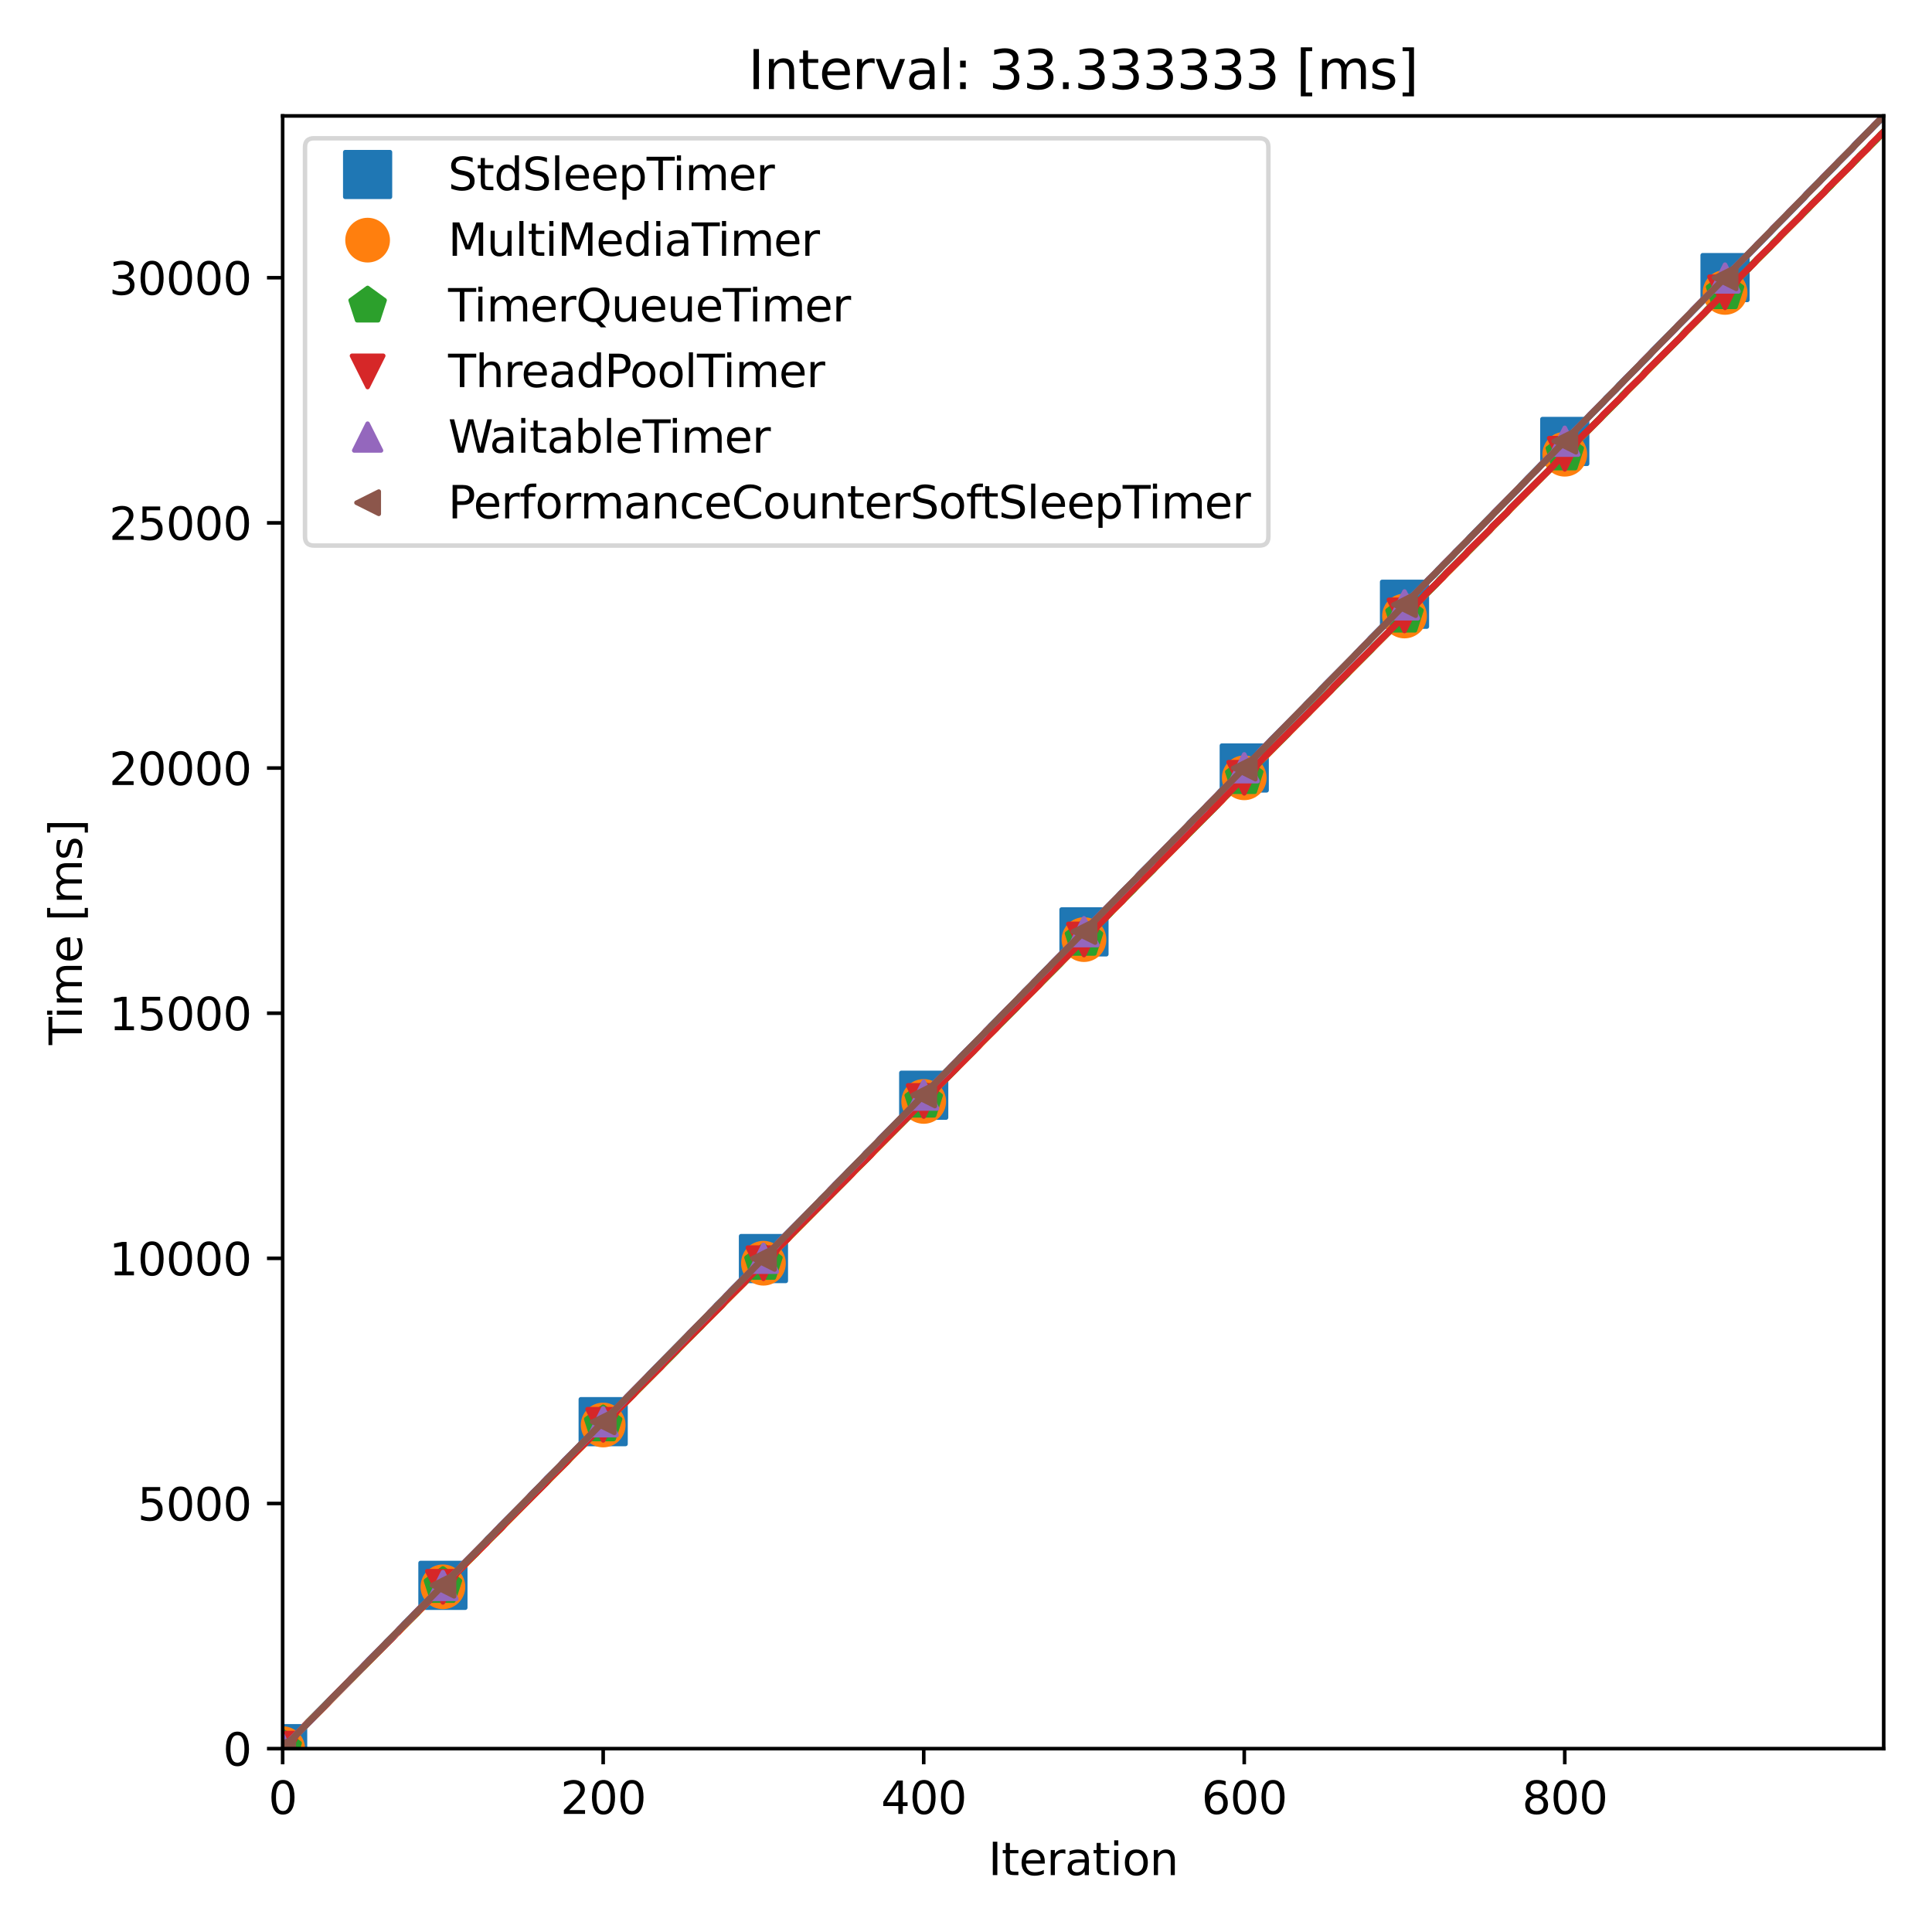 <?xml version="1.0" encoding="utf-8" standalone="no"?>
<!DOCTYPE svg PUBLIC "-//W3C//DTD SVG 1.1//EN"
  "http://www.w3.org/Graphics/SVG/1.1/DTD/svg11.dtd">
<svg xmlns:xlink="http://www.w3.org/1999/xlink" width="432pt" height="432pt" viewBox="0 0 432 432" xmlns="http://www.w3.org/2000/svg" version="1.1">
 <defs>
  <style type="text/css">*{stroke-linejoin: round; stroke-linecap: butt}</style>
 </defs>
 <g id="figure_1">
  <g id="patch_1">
   <path d="M 0 432 
L 432 432 
L 432 0 
L 0 0 
z
" style="fill: #ffffff"/>
  </g>
  <g id="axes_1">
   <g id="patch_2">
    <path d="M 63.2 391 
L 421.2 391 
L 421.2 25.92 
L 63.2 25.92 
z
" style="fill: #ffffff"/>
   </g>
   <g id="matplotlib.axis_1">
    <g id="xtick_1">
     <g id="line2d_1">
      <defs>
       <path id="m6094c350a9" d="M 0 0 
L 0 3.5 
" style="stroke: #000000; stroke-width: 0.8"/>
      </defs>
      <g>
       <use xlink:href="#m6094c350a9" x="63.2" y="391" style="stroke: #000000; stroke-width: 0.8"/>
      </g>
     </g>
     <g id="text_1">
      <!-- 0 -->
      <g transform="translate(60.019 405.598)scale(0.1 -0.1)">
       <defs>
        <path id="DejaVuSans-30" d="M 2034 4250 
Q 1547 4250 1301 3770 
Q 1056 3291 1056 2328 
Q 1056 1369 1301 889 
Q 1547 409 2034 409 
Q 2525 409 2770 889 
Q 3016 1369 3016 2328 
Q 3016 3291 2770 3770 
Q 2525 4250 2034 4250 
z
M 2034 4750 
Q 2819 4750 3233 4129 
Q 3647 3509 3647 2328 
Q 3647 1150 3233 529 
Q 2819 -91 2034 -91 
Q 1250 -91 836 529 
Q 422 1150 422 2328 
Q 422 3509 836 4129 
Q 1250 4750 2034 4750 
z
" transform="scale(0.016)"/>
       </defs>
       <use xlink:href="#DejaVuSans-30"/>
      </g>
     </g>
    </g>
    <g id="xtick_2">
     <g id="line2d_2">
      <g>
       <use xlink:href="#m6094c350a9" x="134.872" y="391" style="stroke: #000000; stroke-width: 0.8"/>
      </g>
     </g>
     <g id="text_2">
      <!-- 200 -->
      <g transform="translate(125.328 405.598)scale(0.1 -0.1)">
       <defs>
        <path id="DejaVuSans-32" d="M 1228 531 
L 3431 531 
L 3431 0 
L 469 0 
L 469 531 
Q 828 903 1448 1529 
Q 2069 2156 2228 2338 
Q 2531 2678 2651 2914 
Q 2772 3150 2772 3378 
Q 2772 3750 2511 3984 
Q 2250 4219 1831 4219 
Q 1534 4219 1204 4116 
Q 875 4013 500 3803 
L 500 4441 
Q 881 4594 1212 4672 
Q 1544 4750 1819 4750 
Q 2544 4750 2975 4387 
Q 3406 4025 3406 3419 
Q 3406 3131 3298 2873 
Q 3191 2616 2906 2266 
Q 2828 2175 2409 1742 
Q 1991 1309 1228 531 
z
" transform="scale(0.016)"/>
       </defs>
       <use xlink:href="#DejaVuSans-32"/>
       <use xlink:href="#DejaVuSans-30" x="63.623"/>
       <use xlink:href="#DejaVuSans-30" x="127.246"/>
      </g>
     </g>
    </g>
    <g id="xtick_3">
     <g id="line2d_3">
      <g>
       <use xlink:href="#m6094c350a9" x="206.543" y="391" style="stroke: #000000; stroke-width: 0.8"/>
      </g>
     </g>
     <g id="text_3">
      <!-- 400 -->
      <g transform="translate(197 405.598)scale(0.1 -0.1)">
       <defs>
        <path id="DejaVuSans-34" d="M 2419 4116 
L 825 1625 
L 2419 1625 
L 2419 4116 
z
M 2253 4666 
L 3047 4666 
L 3047 1625 
L 3713 1625 
L 3713 1100 
L 3047 1100 
L 3047 0 
L 2419 0 
L 2419 1100 
L 313 1100 
L 313 1709 
L 2253 4666 
z
" transform="scale(0.016)"/>
       </defs>
       <use xlink:href="#DejaVuSans-34"/>
       <use xlink:href="#DejaVuSans-30" x="63.623"/>
       <use xlink:href="#DejaVuSans-30" x="127.246"/>
      </g>
     </g>
    </g>
    <g id="xtick_4">
     <g id="line2d_4">
      <g>
       <use xlink:href="#m6094c350a9" x="278.215" y="391" style="stroke: #000000; stroke-width: 0.8"/>
      </g>
     </g>
     <g id="text_4">
      <!-- 600 -->
      <g transform="translate(268.671 405.598)scale(0.1 -0.1)">
       <defs>
        <path id="DejaVuSans-36" d="M 2113 2584 
Q 1688 2584 1439 2293 
Q 1191 2003 1191 1497 
Q 1191 994 1439 701 
Q 1688 409 2113 409 
Q 2538 409 2786 701 
Q 3034 994 3034 1497 
Q 3034 2003 2786 2293 
Q 2538 2584 2113 2584 
z
M 3366 4563 
L 3366 3988 
Q 3128 4100 2886 4159 
Q 2644 4219 2406 4219 
Q 1781 4219 1451 3797 
Q 1122 3375 1075 2522 
Q 1259 2794 1537 2939 
Q 1816 3084 2150 3084 
Q 2853 3084 3261 2657 
Q 3669 2231 3669 1497 
Q 3669 778 3244 343 
Q 2819 -91 2113 -91 
Q 1303 -91 875 529 
Q 447 1150 447 2328 
Q 447 3434 972 4092 
Q 1497 4750 2381 4750 
Q 2619 4750 2861 4703 
Q 3103 4656 3366 4563 
z
" transform="scale(0.016)"/>
       </defs>
       <use xlink:href="#DejaVuSans-36"/>
       <use xlink:href="#DejaVuSans-30" x="63.623"/>
       <use xlink:href="#DejaVuSans-30" x="127.246"/>
      </g>
     </g>
    </g>
    <g id="xtick_5">
     <g id="line2d_5">
      <g>
       <use xlink:href="#m6094c350a9" x="349.887" y="391" style="stroke: #000000; stroke-width: 0.8"/>
      </g>
     </g>
     <g id="text_5">
      <!-- 800 -->
      <g transform="translate(340.343 405.598)scale(0.1 -0.1)">
       <defs>
        <path id="DejaVuSans-38" d="M 2034 2216 
Q 1584 2216 1326 1975 
Q 1069 1734 1069 1313 
Q 1069 891 1326 650 
Q 1584 409 2034 409 
Q 2484 409 2743 651 
Q 3003 894 3003 1313 
Q 3003 1734 2745 1975 
Q 2488 2216 2034 2216 
z
M 1403 2484 
Q 997 2584 770 2862 
Q 544 3141 544 3541 
Q 544 4100 942 4425 
Q 1341 4750 2034 4750 
Q 2731 4750 3128 4425 
Q 3525 4100 3525 3541 
Q 3525 3141 3298 2862 
Q 3072 2584 2669 2484 
Q 3125 2378 3379 2068 
Q 3634 1759 3634 1313 
Q 3634 634 3220 271 
Q 2806 -91 2034 -91 
Q 1263 -91 848 271 
Q 434 634 434 1313 
Q 434 1759 690 2068 
Q 947 2378 1403 2484 
z
M 1172 3481 
Q 1172 3119 1398 2916 
Q 1625 2713 2034 2713 
Q 2441 2713 2670 2916 
Q 2900 3119 2900 3481 
Q 2900 3844 2670 4047 
Q 2441 4250 2034 4250 
Q 1625 4250 1398 4047 
Q 1172 3844 1172 3481 
z
" transform="scale(0.016)"/>
       </defs>
       <use xlink:href="#DejaVuSans-38"/>
       <use xlink:href="#DejaVuSans-30" x="63.623"/>
       <use xlink:href="#DejaVuSans-30" x="127.246"/>
      </g>
     </g>
    </g>
    <g id="text_6">
     <!-- Iteration -->
     <g transform="translate(220.991 419.277)scale(0.1 -0.1)">
      <defs>
       <path id="DejaVuSans-49" d="M 628 4666 
L 1259 4666 
L 1259 0 
L 628 0 
L 628 4666 
z
" transform="scale(0.016)"/>
       <path id="DejaVuSans-74" d="M 1172 4494 
L 1172 3500 
L 2356 3500 
L 2356 3053 
L 1172 3053 
L 1172 1153 
Q 1172 725 1289 603 
Q 1406 481 1766 481 
L 2356 481 
L 2356 0 
L 1766 0 
Q 1100 0 847 248 
Q 594 497 594 1153 
L 594 3053 
L 172 3053 
L 172 3500 
L 594 3500 
L 594 4494 
L 1172 4494 
z
" transform="scale(0.016)"/>
       <path id="DejaVuSans-65" d="M 3597 1894 
L 3597 1613 
L 953 1613 
Q 991 1019 1311 708 
Q 1631 397 2203 397 
Q 2534 397 2845 478 
Q 3156 559 3463 722 
L 3463 178 
Q 3153 47 2828 -22 
Q 2503 -91 2169 -91 
Q 1331 -91 842 396 
Q 353 884 353 1716 
Q 353 2575 817 3079 
Q 1281 3584 2069 3584 
Q 2775 3584 3186 3129 
Q 3597 2675 3597 1894 
z
M 3022 2063 
Q 3016 2534 2758 2815 
Q 2500 3097 2075 3097 
Q 1594 3097 1305 2825 
Q 1016 2553 972 2059 
L 3022 2063 
z
" transform="scale(0.016)"/>
       <path id="DejaVuSans-72" d="M 2631 2963 
Q 2534 3019 2420 3045 
Q 2306 3072 2169 3072 
Q 1681 3072 1420 2755 
Q 1159 2438 1159 1844 
L 1159 0 
L 581 0 
L 581 3500 
L 1159 3500 
L 1159 2956 
Q 1341 3275 1631 3429 
Q 1922 3584 2338 3584 
Q 2397 3584 2469 3576 
Q 2541 3569 2628 3553 
L 2631 2963 
z
" transform="scale(0.016)"/>
       <path id="DejaVuSans-61" d="M 2194 1759 
Q 1497 1759 1228 1600 
Q 959 1441 959 1056 
Q 959 750 1161 570 
Q 1363 391 1709 391 
Q 2188 391 2477 730 
Q 2766 1069 2766 1631 
L 2766 1759 
L 2194 1759 
z
M 3341 1997 
L 3341 0 
L 2766 0 
L 2766 531 
Q 2569 213 2275 61 
Q 1981 -91 1556 -91 
Q 1019 -91 701 211 
Q 384 513 384 1019 
Q 384 1609 779 1909 
Q 1175 2209 1959 2209 
L 2766 2209 
L 2766 2266 
Q 2766 2663 2505 2880 
Q 2244 3097 1772 3097 
Q 1472 3097 1187 3025 
Q 903 2953 641 2809 
L 641 3341 
Q 956 3463 1253 3523 
Q 1550 3584 1831 3584 
Q 2591 3584 2966 3190 
Q 3341 2797 3341 1997 
z
" transform="scale(0.016)"/>
       <path id="DejaVuSans-69" d="M 603 3500 
L 1178 3500 
L 1178 0 
L 603 0 
L 603 3500 
z
M 603 4863 
L 1178 4863 
L 1178 4134 
L 603 4134 
L 603 4863 
z
" transform="scale(0.016)"/>
       <path id="DejaVuSans-6f" d="M 1959 3097 
Q 1497 3097 1228 2736 
Q 959 2375 959 1747 
Q 959 1119 1226 758 
Q 1494 397 1959 397 
Q 2419 397 2687 759 
Q 2956 1122 2956 1747 
Q 2956 2369 2687 2733 
Q 2419 3097 1959 3097 
z
M 1959 3584 
Q 2709 3584 3137 3096 
Q 3566 2609 3566 1747 
Q 3566 888 3137 398 
Q 2709 -91 1959 -91 
Q 1206 -91 779 398 
Q 353 888 353 1747 
Q 353 2609 779 3096 
Q 1206 3584 1959 3584 
z
" transform="scale(0.016)"/>
       <path id="DejaVuSans-6e" d="M 3513 2113 
L 3513 0 
L 2938 0 
L 2938 2094 
Q 2938 2591 2744 2837 
Q 2550 3084 2163 3084 
Q 1697 3084 1428 2787 
Q 1159 2491 1159 1978 
L 1159 0 
L 581 0 
L 581 3500 
L 1159 3500 
L 1159 2956 
Q 1366 3272 1645 3428 
Q 1925 3584 2291 3584 
Q 2894 3584 3203 3211 
Q 3513 2838 3513 2113 
z
" transform="scale(0.016)"/>
      </defs>
      <use xlink:href="#DejaVuSans-49"/>
      <use xlink:href="#DejaVuSans-74" x="29.492"/>
      <use xlink:href="#DejaVuSans-65" x="68.701"/>
      <use xlink:href="#DejaVuSans-72" x="130.225"/>
      <use xlink:href="#DejaVuSans-61" x="171.338"/>
      <use xlink:href="#DejaVuSans-74" x="232.617"/>
      <use xlink:href="#DejaVuSans-69" x="271.826"/>
      <use xlink:href="#DejaVuSans-6f" x="299.609"/>
      <use xlink:href="#DejaVuSans-6e" x="360.791"/>
     </g>
    </g>
   </g>
   <g id="matplotlib.axis_2">
    <g id="ytick_1">
     <g id="line2d_6">
      <defs>
       <path id="ma2df2343f3" d="M 0 0 
L -3.5 0 
" style="stroke: #000000; stroke-width: 0.8"/>
      </defs>
      <g>
       <use xlink:href="#ma2df2343f3" x="63.2" y="391" style="stroke: #000000; stroke-width: 0.8"/>
      </g>
     </g>
     <g id="text_7">
      <!-- 0 -->
      <g transform="translate(49.837 394.799)scale(0.1 -0.1)">
       <use xlink:href="#DejaVuSans-30"/>
      </g>
     </g>
    </g>
    <g id="ytick_2">
     <g id="line2d_7">
      <g>
       <use xlink:href="#ma2df2343f3" x="63.2" y="336.183" style="stroke: #000000; stroke-width: 0.8"/>
      </g>
     </g>
     <g id="text_8">
      <!-- 5000 -->
      <g transform="translate(30.75 339.982)scale(0.1 -0.1)">
       <defs>
        <path id="DejaVuSans-35" d="M 691 4666 
L 3169 4666 
L 3169 4134 
L 1269 4134 
L 1269 2991 
Q 1406 3038 1543 3061 
Q 1681 3084 1819 3084 
Q 2600 3084 3056 2656 
Q 3513 2228 3513 1497 
Q 3513 744 3044 326 
Q 2575 -91 1722 -91 
Q 1428 -91 1123 -41 
Q 819 9 494 109 
L 494 744 
Q 775 591 1075 516 
Q 1375 441 1709 441 
Q 2250 441 2565 725 
Q 2881 1009 2881 1497 
Q 2881 1984 2565 2268 
Q 2250 2553 1709 2553 
Q 1456 2553 1204 2497 
Q 953 2441 691 2322 
L 691 4666 
z
" transform="scale(0.016)"/>
       </defs>
       <use xlink:href="#DejaVuSans-35"/>
       <use xlink:href="#DejaVuSans-30" x="63.623"/>
       <use xlink:href="#DejaVuSans-30" x="127.246"/>
       <use xlink:href="#DejaVuSans-30" x="190.869"/>
      </g>
     </g>
    </g>
    <g id="ytick_3">
     <g id="line2d_8">
      <g>
       <use xlink:href="#ma2df2343f3" x="63.2" y="281.366" style="stroke: #000000; stroke-width: 0.8"/>
      </g>
     </g>
     <g id="text_9">
      <!-- 10000 -->
      <g transform="translate(24.387 285.166)scale(0.1 -0.1)">
       <defs>
        <path id="DejaVuSans-31" d="M 794 531 
L 1825 531 
L 1825 4091 
L 703 3866 
L 703 4441 
L 1819 4666 
L 2450 4666 
L 2450 531 
L 3481 531 
L 3481 0 
L 794 0 
L 794 531 
z
" transform="scale(0.016)"/>
       </defs>
       <use xlink:href="#DejaVuSans-31"/>
       <use xlink:href="#DejaVuSans-30" x="63.623"/>
       <use xlink:href="#DejaVuSans-30" x="127.246"/>
       <use xlink:href="#DejaVuSans-30" x="190.869"/>
       <use xlink:href="#DejaVuSans-30" x="254.492"/>
      </g>
     </g>
    </g>
    <g id="ytick_4">
     <g id="line2d_9">
      <g>
       <use xlink:href="#ma2df2343f3" x="63.2" y="226.55" style="stroke: #000000; stroke-width: 0.8"/>
      </g>
     </g>
     <g id="text_10">
      <!-- 15000 -->
      <g transform="translate(24.387 230.349)scale(0.1 -0.1)">
       <use xlink:href="#DejaVuSans-31"/>
       <use xlink:href="#DejaVuSans-35" x="63.623"/>
       <use xlink:href="#DejaVuSans-30" x="127.246"/>
       <use xlink:href="#DejaVuSans-30" x="190.869"/>
       <use xlink:href="#DejaVuSans-30" x="254.492"/>
      </g>
     </g>
    </g>
    <g id="ytick_5">
     <g id="line2d_10">
      <g>
       <use xlink:href="#ma2df2343f3" x="63.2" y="171.733" style="stroke: #000000; stroke-width: 0.8"/>
      </g>
     </g>
     <g id="text_11">
      <!-- 20000 -->
      <g transform="translate(24.387 175.532)scale(0.1 -0.1)">
       <use xlink:href="#DejaVuSans-32"/>
       <use xlink:href="#DejaVuSans-30" x="63.623"/>
       <use xlink:href="#DejaVuSans-30" x="127.246"/>
       <use xlink:href="#DejaVuSans-30" x="190.869"/>
       <use xlink:href="#DejaVuSans-30" x="254.492"/>
      </g>
     </g>
    </g>
    <g id="ytick_6">
     <g id="line2d_11">
      <g>
       <use xlink:href="#ma2df2343f3" x="63.2" y="116.916" style="stroke: #000000; stroke-width: 0.8"/>
      </g>
     </g>
     <g id="text_12">
      <!-- 25000 -->
      <g transform="translate(24.387 120.715)scale(0.1 -0.1)">
       <use xlink:href="#DejaVuSans-32"/>
       <use xlink:href="#DejaVuSans-35" x="63.623"/>
       <use xlink:href="#DejaVuSans-30" x="127.246"/>
       <use xlink:href="#DejaVuSans-30" x="190.869"/>
       <use xlink:href="#DejaVuSans-30" x="254.492"/>
      </g>
     </g>
    </g>
    <g id="ytick_7">
     <g id="line2d_12">
      <g>
       <use xlink:href="#ma2df2343f3" x="63.2" y="62.099" style="stroke: #000000; stroke-width: 0.8"/>
      </g>
     </g>
     <g id="text_13">
      <!-- 30000 -->
      <g transform="translate(24.387 65.898)scale(0.1 -0.1)">
       <defs>
        <path id="DejaVuSans-33" d="M 2597 2516 
Q 3050 2419 3304 2112 
Q 3559 1806 3559 1356 
Q 3559 666 3084 287 
Q 2609 -91 1734 -91 
Q 1441 -91 1130 -33 
Q 819 25 488 141 
L 488 750 
Q 750 597 1062 519 
Q 1375 441 1716 441 
Q 2309 441 2620 675 
Q 2931 909 2931 1356 
Q 2931 1769 2642 2001 
Q 2353 2234 1838 2234 
L 1294 2234 
L 1294 2753 
L 1863 2753 
Q 2328 2753 2575 2939 
Q 2822 3125 2822 3475 
Q 2822 3834 2567 4026 
Q 2313 4219 1838 4219 
Q 1578 4219 1281 4162 
Q 984 4106 628 3988 
L 628 4550 
Q 988 4650 1302 4700 
Q 1616 4750 1894 4750 
Q 2613 4750 3031 4423 
Q 3450 4097 3450 3541 
Q 3450 3153 3228 2886 
Q 3006 2619 2597 2516 
z
" transform="scale(0.016)"/>
       </defs>
       <use xlink:href="#DejaVuSans-33"/>
       <use xlink:href="#DejaVuSans-30" x="63.623"/>
       <use xlink:href="#DejaVuSans-30" x="127.246"/>
       <use xlink:href="#DejaVuSans-30" x="190.869"/>
       <use xlink:href="#DejaVuSans-30" x="254.492"/>
      </g>
     </g>
    </g>
    <g id="text_14">
     <!-- Time [ms] -->
     <g transform="translate(18.308 233.659)rotate(-90)scale(0.1 -0.1)">
      <defs>
       <path id="DejaVuSans-54" d="M -19 4666 
L 3928 4666 
L 3928 4134 
L 2272 4134 
L 2272 0 
L 1638 0 
L 1638 4134 
L -19 4134 
L -19 4666 
z
" transform="scale(0.016)"/>
       <path id="DejaVuSans-6d" d="M 3328 2828 
Q 3544 3216 3844 3400 
Q 4144 3584 4550 3584 
Q 5097 3584 5394 3201 
Q 5691 2819 5691 2113 
L 5691 0 
L 5113 0 
L 5113 2094 
Q 5113 2597 4934 2840 
Q 4756 3084 4391 3084 
Q 3944 3084 3684 2787 
Q 3425 2491 3425 1978 
L 3425 0 
L 2847 0 
L 2847 2094 
Q 2847 2600 2669 2842 
Q 2491 3084 2119 3084 
Q 1678 3084 1418 2786 
Q 1159 2488 1159 1978 
L 1159 0 
L 581 0 
L 581 3500 
L 1159 3500 
L 1159 2956 
Q 1356 3278 1631 3431 
Q 1906 3584 2284 3584 
Q 2666 3584 2933 3390 
Q 3200 3197 3328 2828 
z
" transform="scale(0.016)"/>
       <path id="DejaVuSans-20" transform="scale(0.016)"/>
       <path id="DejaVuSans-5b" d="M 550 4863 
L 1875 4863 
L 1875 4416 
L 1125 4416 
L 1125 -397 
L 1875 -397 
L 1875 -844 
L 550 -844 
L 550 4863 
z
" transform="scale(0.016)"/>
       <path id="DejaVuSans-73" d="M 2834 3397 
L 2834 2853 
Q 2591 2978 2328 3040 
Q 2066 3103 1784 3103 
Q 1356 3103 1142 2972 
Q 928 2841 928 2578 
Q 928 2378 1081 2264 
Q 1234 2150 1697 2047 
L 1894 2003 
Q 2506 1872 2764 1633 
Q 3022 1394 3022 966 
Q 3022 478 2636 193 
Q 2250 -91 1575 -91 
Q 1294 -91 989 -36 
Q 684 19 347 128 
L 347 722 
Q 666 556 975 473 
Q 1284 391 1588 391 
Q 1994 391 2212 530 
Q 2431 669 2431 922 
Q 2431 1156 2273 1281 
Q 2116 1406 1581 1522 
L 1381 1569 
Q 847 1681 609 1914 
Q 372 2147 372 2553 
Q 372 3047 722 3315 
Q 1072 3584 1716 3584 
Q 2034 3584 2315 3537 
Q 2597 3491 2834 3397 
z
" transform="scale(0.016)"/>
       <path id="DejaVuSans-5d" d="M 1947 4863 
L 1947 -844 
L 622 -844 
L 622 -397 
L 1369 -397 
L 1369 4416 
L 622 4416 
L 622 4863 
L 1947 4863 
z
" transform="scale(0.016)"/>
      </defs>
      <use xlink:href="#DejaVuSans-54"/>
      <use xlink:href="#DejaVuSans-69" x="57.959"/>
      <use xlink:href="#DejaVuSans-6d" x="85.742"/>
      <use xlink:href="#DejaVuSans-65" x="183.154"/>
      <use xlink:href="#DejaVuSans-20" x="244.678"/>
      <use xlink:href="#DejaVuSans-5b" x="276.465"/>
      <use xlink:href="#DejaVuSans-6d" x="315.479"/>
      <use xlink:href="#DejaVuSans-73" x="412.891"/>
      <use xlink:href="#DejaVuSans-5d" x="464.99"/>
     </g>
    </g>
   </g>
   <g id="line2d_13">
    <path d="M 63.2 391 
L 64.633 389.624 
L 65.35 388.758 
L 72.517 381.583 
L 73.234 380.725 
L 78.968 374.998 
L 79.684 374.142 
L 81.835 372.084 
L 82.551 371.214 
L 85.777 368.055 
L 86.493 367.193 
L 89.719 364.046 
L 90.435 363.167 
L 96.886 356.733 
L 97.602 355.871 
L 100.828 352.715 
L 101.544 351.835 
L 108.353 345.039 
L 109.07 344.183 
L 111.22 342.112 
L 111.937 341.237 
L 118.387 334.811 
L 119.104 333.934 
L 121.612 331.512 
L 122.329 330.642 
L 125.554 327.494 
L 126.271 326.64 
L 129.496 323.469 
L 130.213 322.594 
L 134.513 318.243 
L 144.547 308.134 
L 145.264 307.252 
L 159.598 292.774 
L 160.315 291.907 
L 162.824 289.487 
L 163.54 288.593 
L 171.424 280.723 
L 172.141 279.871 
L 175.008 277.071 
L 175.725 276.2 
L 182.892 269.031 
L 183.608 268.176 
L 186.117 265.75 
L 186.834 264.879 
L 188.984 262.801 
L 189.701 261.947 
L 192.926 258.798 
L 193.642 257.926 
L 196.151 255.516 
L 196.868 254.634 
L 203.676 247.832 
L 204.393 246.954 
L 210.844 240.521 
L 211.56 239.658 
L 214.069 237.236 
L 214.786 236.348 
L 220.878 230.289 
L 221.594 229.422 
L 228.403 222.627 
L 229.12 221.762 
L 231.628 219.319 
L 232.345 218.445 
L 237.362 213.418 
L 242.379 208.37 
L 243.096 207.494 
L 248.83 201.753 
L 249.905 200.684 
L 250.621 199.811 
L 253.847 196.683 
L 254.563 195.802 
L 261.731 188.618 
L 262.447 187.764 
L 265.314 184.984 
L 266.031 184.1 
L 272.123 178.022 
L 272.84 177.152 
L 276.423 173.497 
L 278.932 171.023 
L 280.007 169.998 
L 280.724 169.135 
L 283.59 166.343 
L 284.307 165.461 
L 291.474 158.296 
L 292.191 157.448 
L 294.699 155.003 
L 295.416 154.121 
L 302.583 146.974 
L 303.3 146.129 
L 305.809 143.69 
L 306.525 142.793 
L 313.692 135.62 
L 314.409 134.778 
L 317.993 131.266 
L 318.71 130.391 
L 320.86 128.335 
L 321.576 127.469 
L 324.802 124.305 
L 325.518 123.446 
L 328.027 121.026 
L 328.744 120.145 
L 333.044 115.795 
L 339.494 109.335 
L 340.211 108.468 
L 343.795 104.806 
L 350.603 98.006 
L 351.32 97.123 
L 358.487 89.958 
L 359.204 89.09 
L 361.354 87.035 
L 362.071 86.161 
L 368.88 79.354 
L 369.596 78.48 
L 374.972 73.084 
L 380.347 67.661 
L 402.924 44.622 
L 403.282 44.284 
L 403.999 43.412 
L 410.449 36.974 
L 411.166 36.12 
L 414.033 33.323 
L 414.75 32.444 
L 420.483 26.722 
L 421.2 26.011 
L 421.2 26.011 
" clip-path="url(#pc7feb04f16)" style="fill: none; stroke: #1f77b4; stroke-width: 1.5; stroke-linecap: square"/>
   </g>
   <g id="line2d_14">
    <path d="M 63.2 391 
L 99.036 354.486 
L 134.872 317.884 
L 170.708 281.414 
L 206.543 244.895 
L 242.379 208.37 
L 278.215 171.72 
L 314.051 135.109 
L 349.887 98.709 
L 385.723 62.069 
" clip-path="url(#pc7feb04f16)" style="fill: none"/>
    <defs>
     <path id="mc5481380c2" d="M -5 5 
L 5 5 
L 5 -5 
L -5 -5 
z
" style="stroke: #1f77b4; stroke-linejoin: miter"/>
    </defs>
    <g clip-path="url(#pc7feb04f16)">
     <use xlink:href="#mc5481380c2" x="63.2" y="391" style="fill: #1f77b4; stroke: #1f77b4; stroke-linejoin: miter"/>
     <use xlink:href="#mc5481380c2" x="99.036" y="354.486" style="fill: #1f77b4; stroke: #1f77b4; stroke-linejoin: miter"/>
     <use xlink:href="#mc5481380c2" x="134.872" y="317.884" style="fill: #1f77b4; stroke: #1f77b4; stroke-linejoin: miter"/>
     <use xlink:href="#mc5481380c2" x="170.708" y="281.414" style="fill: #1f77b4; stroke: #1f77b4; stroke-linejoin: miter"/>
     <use xlink:href="#mc5481380c2" x="206.543" y="244.895" style="fill: #1f77b4; stroke: #1f77b4; stroke-linejoin: miter"/>
     <use xlink:href="#mc5481380c2" x="242.379" y="208.37" style="fill: #1f77b4; stroke: #1f77b4; stroke-linejoin: miter"/>
     <use xlink:href="#mc5481380c2" x="278.215" y="171.72" style="fill: #1f77b4; stroke: #1f77b4; stroke-linejoin: miter"/>
     <use xlink:href="#mc5481380c2" x="314.051" y="135.109" style="fill: #1f77b4; stroke: #1f77b4; stroke-linejoin: miter"/>
     <use xlink:href="#mc5481380c2" x="349.887" y="98.709" style="fill: #1f77b4; stroke: #1f77b4; stroke-linejoin: miter"/>
     <use xlink:href="#mc5481380c2" x="385.723" y="62.069" style="fill: #1f77b4; stroke: #1f77b4; stroke-linejoin: miter"/>
    </g>
   </g>
   <g id="line2d_15">
    <path d="M 63.2 391 
L 366.371 84.925 
L 387.873 63.214 
L 421.2 29.567 
L 421.2 29.567 
" clip-path="url(#pc7feb04f16)" style="fill: none; stroke: #ff7f0e; stroke-width: 1.5; stroke-linecap: square"/>
   </g>
   <g id="line2d_16">
    <path d="M 63.2 391 
L 99.036 354.817 
L 134.872 318.638 
L 170.708 282.463 
L 206.543 246.283 
L 242.379 210.1 
L 278.215 173.922 
L 314.051 137.743 
L 349.887 101.566 
L 385.723 65.388 
" clip-path="url(#pc7feb04f16)" style="fill: none"/>
    <defs>
     <path id="m763fae22b2" d="M 0 4.5 
C 1.193 4.5 2.338 4.026 3.182 3.182 
C 4.026 2.338 4.5 1.193 4.5 0 
C 4.5 -1.193 4.026 -2.338 3.182 -3.182 
C 2.338 -4.026 1.193 -4.5 0 -4.5 
C -1.193 -4.5 -2.338 -4.026 -3.182 -3.182 
C -4.026 -2.338 -4.5 -1.193 -4.5 0 
C -4.5 1.193 -4.026 2.338 -3.182 3.182 
C -2.338 4.026 -1.193 4.5 0 4.5 
z
" style="stroke: #ff7f0e"/>
    </defs>
    <g clip-path="url(#pc7feb04f16)">
     <use xlink:href="#m763fae22b2" x="63.2" y="391" style="fill: #ff7f0e; stroke: #ff7f0e"/>
     <use xlink:href="#m763fae22b2" x="99.036" y="354.817" style="fill: #ff7f0e; stroke: #ff7f0e"/>
     <use xlink:href="#m763fae22b2" x="134.872" y="318.638" style="fill: #ff7f0e; stroke: #ff7f0e"/>
     <use xlink:href="#m763fae22b2" x="170.708" y="282.463" style="fill: #ff7f0e; stroke: #ff7f0e"/>
     <use xlink:href="#m763fae22b2" x="206.543" y="246.283" style="fill: #ff7f0e; stroke: #ff7f0e"/>
     <use xlink:href="#m763fae22b2" x="242.379" y="210.1" style="fill: #ff7f0e; stroke: #ff7f0e"/>
     <use xlink:href="#m763fae22b2" x="278.215" y="173.922" style="fill: #ff7f0e; stroke: #ff7f0e"/>
     <use xlink:href="#m763fae22b2" x="314.051" y="137.743" style="fill: #ff7f0e; stroke: #ff7f0e"/>
     <use xlink:href="#m763fae22b2" x="349.887" y="101.566" style="fill: #ff7f0e; stroke: #ff7f0e"/>
     <use xlink:href="#m763fae22b2" x="385.723" y="65.388" style="fill: #ff7f0e; stroke: #ff7f0e"/>
    </g>
   </g>
   <g id="line2d_17">
    <path d="M 63.2 391 
L 63.917 390.143 
L 68.217 385.928 
L 68.934 385.051 
L 74.309 379.646 
L 87.568 366.388 
L 88.285 365.529 
L 93.302 360.604 
L 94.019 359.761 
L 98.319 355.542 
L 99.036 354.679 
L 102.978 350.833 
L 103.694 349.957 
L 106.561 347.213 
L 107.278 346.336 
L 111.937 341.786 
L 112.653 340.921 
L 118.387 335.181 
L 121.254 332.336 
L 122.329 331.301 
L 123.046 330.447 
L 126.988 326.593 
L 127.705 325.725 
L 133.08 320.437 
L 133.797 319.582 
L 136.305 317.066 
L 141.68 311.682 
L 151.356 301.995 
L 152.073 301.133 
L 156.732 296.57 
L 157.448 295.716 
L 161.39 291.865 
L 162.107 291.003 
L 167.482 285.718 
L 168.199 284.869 
L 171.783 281.373 
L 172.499 280.498 
L 189.701 263.28 
L 190.417 262.41 
L 194.001 258.945 
L 194.718 258.056 
L 204.393 248.445 
L 205.11 247.571 
L 209.052 243.748 
L 209.769 242.889 
L 213.711 239.041 
L 214.427 238.185 
L 217.652 235.058 
L 218.369 234.181 
L 227.328 225.299 
L 228.045 224.426 
L 237.004 215.52 
L 237.721 214.663 
L 241.304 211.179 
L 242.021 210.311 
L 248.113 204.299 
L 248.83 203.444 
L 253.488 198.866 
L 254.205 198.015 
L 257.789 194.545 
L 258.505 193.664 
L 272.123 180.075 
L 272.84 179.208 
L 277.14 175.01 
L 277.857 174.155 
L 281.799 170.306 
L 282.515 169.427 
L 287.891 164.152 
L 288.607 163.288 
L 292.549 159.445 
L 293.266 158.568 
L 301.15 150.757 
L 301.867 149.897 
L 306.525 145.333 
L 307.242 144.475 
L 310.826 140.994 
L 311.542 140.122 
L 315.126 136.656 
L 315.843 135.786 
L 321.218 130.508 
L 321.935 129.63 
L 333.044 118.563 
L 333.761 117.689 
L 336.986 114.587 
L 337.703 113.704 
L 347.737 103.735 
L 348.453 102.861 
L 362.071 89.265 
L 362.788 88.381 
L 367.088 84.2 
L 367.805 83.318 
L 375.688 75.511 
L 376.405 74.64 
L 381.064 70.066 
L 381.781 69.222 
L 385.723 65.385 
L 386.439 64.513 
L 391.098 59.953 
L 391.815 59.078 
L 395.757 55.257 
L 396.473 54.377 
L 404.357 46.571 
L 405.074 45.715 
L 409.374 41.5 
L 410.091 40.643 
L 415.108 35.711 
L 415.825 34.854 
L 418.333 32.416 
L 419.767 31.014 
L 420.483 30.13 
L 421.2 29.441 
L 421.2 29.441 
" clip-path="url(#pc7feb04f16)" style="fill: none; stroke: #2ca02c; stroke-width: 1.5; stroke-linecap: square"/>
   </g>
   <g id="line2d_18">
    <path d="M 63.2 391 
L 99.036 354.679 
L 134.872 318.544 
L 170.708 282.44 
L 206.543 246.169 
L 242.379 209.966 
L 278.215 173.813 
L 314.051 137.707 
L 349.887 101.438 
L 385.723 65.385 
" clip-path="url(#pc7feb04f16)" style="fill: none"/>
    <defs>
     <path id="me123b579c4" d="M 0 -4 
L -3.804 -1.236 
L -2.351 3.236 
L 2.351 3.236 
L 3.804 -1.236 
z
" style="stroke: #2ca02c; stroke-linejoin: miter"/>
    </defs>
    <g clip-path="url(#pc7feb04f16)">
     <use xlink:href="#me123b579c4" x="63.2" y="391" style="fill: #2ca02c; stroke: #2ca02c; stroke-linejoin: miter"/>
     <use xlink:href="#me123b579c4" x="99.036" y="354.679" style="fill: #2ca02c; stroke: #2ca02c; stroke-linejoin: miter"/>
     <use xlink:href="#me123b579c4" x="134.872" y="318.544" style="fill: #2ca02c; stroke: #2ca02c; stroke-linejoin: miter"/>
     <use xlink:href="#me123b579c4" x="170.708" y="282.44" style="fill: #2ca02c; stroke: #2ca02c; stroke-linejoin: miter"/>
     <use xlink:href="#me123b579c4" x="206.543" y="246.169" style="fill: #2ca02c; stroke: #2ca02c; stroke-linejoin: miter"/>
     <use xlink:href="#me123b579c4" x="242.379" y="209.966" style="fill: #2ca02c; stroke: #2ca02c; stroke-linejoin: miter"/>
     <use xlink:href="#me123b579c4" x="278.215" y="173.813" style="fill: #2ca02c; stroke: #2ca02c; stroke-linejoin: miter"/>
     <use xlink:href="#me123b579c4" x="314.051" y="137.707" style="fill: #2ca02c; stroke: #2ca02c; stroke-linejoin: miter"/>
     <use xlink:href="#me123b579c4" x="349.887" y="101.438" style="fill: #2ca02c; stroke: #2ca02c; stroke-linejoin: miter"/>
     <use xlink:href="#me123b579c4" x="385.723" y="65.385" style="fill: #2ca02c; stroke: #2ca02c; stroke-linejoin: miter"/>
    </g>
   </g>
   <g id="line2d_19">
    <path d="M 63.2 391 
L 63.917 390.141 
L 67.5 386.652 
L 68.217 385.774 
L 73.234 380.862 
L 73.951 379.989 
L 78.968 374.922 
L 87.927 366.035 
L 88.643 365.164 
L 89.002 364.944 
L 89.719 364.086 
L 103.694 350.104 
L 104.411 349.249 
L 108.712 345.039 
L 109.428 344.17 
L 112.295 341.426 
L 113.012 340.554 
L 121.971 331.66 
L 122.687 330.801 
L 126.629 326.954 
L 127.346 326.095 
L 131.646 321.884 
L 132.005 321.529 
L 132.722 320.656 
L 141.68 311.758 
L 142.397 310.879 
L 147.773 305.612 
L 148.489 304.733 
L 161.39 291.856 
L 162.107 291.005 
L 166.407 286.793 
L 167.124 285.926 
L 170.708 282.46 
L 171.424 281.582 
L 173.933 279.109 
L 176.083 277.032 
L 176.8 276.147 
L 190.417 262.553 
L 191.134 261.707 
L 194.718 258.222 
L 195.434 257.346 
L 201.168 251.579 
L 218.728 233.976 
L 219.444 233.112 
L 222.669 229.993 
L 223.386 229.124 
L 231.987 220.571 
L 232.345 220.221 
L 233.062 219.343 
L 247.396 205.025 
L 248.113 204.173 
L 250.98 201.413 
L 251.696 200.524 
L 264.956 187.293 
L 265.672 186.443 
L 273.198 178.98 
L 273.915 178.106 
L 297.566 154.379 
L 298.283 153.501 
L 317.993 133.763 
L 318.71 132.903 
L 322.651 129.049 
L 323.368 128.193 
L 327.668 123.99 
L 328.385 123.112 
L 333.044 118.56 
L 333.761 117.687 
L 336.986 114.588 
L 337.703 113.713 
L 347.378 104.094 
L 348.095 103.232 
L 352.395 99.023 
L 353.112 98.162 
L 357.771 93.597 
L 358.487 92.74 
L 363.146 88.178 
L 363.863 87.318 
L 367.446 83.829 
L 368.163 82.95 
L 376.405 74.779 
L 377.122 73.919 
L 386.081 65.021 
L 386.798 64.159 
L 392.173 58.861 
L 392.89 57.998 
L 397.548 53.435 
L 398.265 52.573 
L 402.565 48.371 
L 403.282 47.515 
L 407.941 42.956 
L 408.657 42.06 
L 414.033 36.803 
L 414.75 35.934 
L 417.616 33.179 
L 418.333 32.303 
L 421.2 29.468 
L 421.2 29.468 
" clip-path="url(#pc7feb04f16)" style="fill: none; stroke: #d62728; stroke-width: 1.5; stroke-linecap: square"/>
   </g>
   <g id="line2d_20">
    <path d="M 63.2 391 
L 99.036 354.814 
L 134.872 318.584 
L 170.708 282.46 
L 206.543 246.172 
L 242.379 210.071 
L 278.215 173.907 
L 314.051 137.604 
L 349.887 101.465 
L 385.723 65.363 
" clip-path="url(#pc7feb04f16)" style="fill: none"/>
    <defs>
     <path id="mf8b9a67df5" d="M -0 3.5 
L 3.5 -3.5 
L -3.5 -3.5 
z
" style="stroke: #d62728; stroke-linejoin: miter"/>
    </defs>
    <g clip-path="url(#pc7feb04f16)">
     <use xlink:href="#mf8b9a67df5" x="63.2" y="391" style="fill: #d62728; stroke: #d62728; stroke-linejoin: miter"/>
     <use xlink:href="#mf8b9a67df5" x="99.036" y="354.814" style="fill: #d62728; stroke: #d62728; stroke-linejoin: miter"/>
     <use xlink:href="#mf8b9a67df5" x="134.872" y="318.584" style="fill: #d62728; stroke: #d62728; stroke-linejoin: miter"/>
     <use xlink:href="#mf8b9a67df5" x="170.708" y="282.46" style="fill: #d62728; stroke: #d62728; stroke-linejoin: miter"/>
     <use xlink:href="#mf8b9a67df5" x="206.543" y="246.172" style="fill: #d62728; stroke: #d62728; stroke-linejoin: miter"/>
     <use xlink:href="#mf8b9a67df5" x="242.379" y="210.071" style="fill: #d62728; stroke: #d62728; stroke-linejoin: miter"/>
     <use xlink:href="#mf8b9a67df5" x="278.215" y="173.907" style="fill: #d62728; stroke: #d62728; stroke-linejoin: miter"/>
     <use xlink:href="#mf8b9a67df5" x="314.051" y="137.604" style="fill: #d62728; stroke: #d62728; stroke-linejoin: miter"/>
     <use xlink:href="#mf8b9a67df5" x="349.887" y="101.465" style="fill: #d62728; stroke: #d62728; stroke-linejoin: miter"/>
     <use xlink:href="#mf8b9a67df5" x="385.723" y="65.363" style="fill: #d62728; stroke: #d62728; stroke-linejoin: miter"/>
    </g>
   </g>
   <g id="line2d_21">
    <path d="M 63.2 391 
L 64.275 389.972 
L 64.992 389.106 
L 70.009 384.139 
L 70.726 383.263 
L 77.893 376.088 
L 78.609 375.226 
L 80.76 373.163 
L 81.476 372.291 
L 88.643 365.133 
L 89.36 364.259 
L 91.869 361.846 
L 92.585 360.963 
L 98.677 354.872 
L 99.036 354.521 
L 99.753 353.657 
L 102.619 350.881 
L 103.336 350.002 
L 110.145 343.203 
L 110.862 342.33 
L 118.029 335.157 
L 118.746 334.293 
L 120.896 332.234 
L 121.612 331.358 
L 125.196 327.85 
L 125.913 326.985 
L 132.363 320.553 
L 133.08 319.661 
L 139.53 313.24 
L 140.247 312.362 
L 153.506 298.989 
L 154.223 298.121 
L 158.165 294.236 
L 158.882 293.379 
L 161.749 290.576 
L 162.465 289.69 
L 173.574 278.517 
L 174.291 277.64 
L 179.666 272.241 
L 184.325 267.524 
L 185.042 266.82 
L 185.759 265.954 
L 192.926 258.786 
L 193.642 257.927 
L 196.151 255.501 
L 196.868 254.622 
L 203.676 247.823 
L 204.393 246.958 
L 208.335 243.077 
L 209.052 242.198 
L 211.919 239.424 
L 212.635 238.548 
L 219.803 231.381 
L 220.519 230.506 
L 223.028 228.096 
L 223.745 227.217 
L 227.328 223.709 
L 228.045 222.855 
L 230.553 220.419 
L 231.27 219.549 
L 234.495 216.396 
L 235.212 215.502 
L 243.096 207.624 
L 243.813 206.757 
L 247.755 202.766 
L 254.205 196.293 
L 254.922 195.423 
L 257.43 193.011 
L 258.147 192.134 
L 266.389 183.875 
L 267.106 183.025 
L 269.256 180.946 
L 269.973 180.065 
L 277.498 172.535 
L 278.215 171.675 
L 281.082 168.892 
L 281.799 168.005 
L 286.816 162.944 
L 295.775 153.902 
L 296.491 153.036 
L 303.658 145.867 
L 304.375 144.991 
L 311.542 137.831 
L 312.259 136.963 
L 314.409 134.895 
L 315.126 134.022 
L 318.71 130.511 
L 319.426 129.657 
L 321.935 127.221 
L 322.651 126.346 
L 328.744 120.259 
L 333.402 115.538 
L 334.119 114.663 
L 340.928 107.857 
L 341.644 107.01 
L 343.795 104.938 
L 344.511 104.064 
L 351.32 97.254 
L 352.037 96.395 
L 354.904 93.605 
L 355.62 92.727 
L 362.788 85.567 
L 363.504 84.708 
L 366.371 81.908 
L 367.088 81.03 
L 374.255 73.867 
L 374.613 73.506 
L 375.33 72.643 
L 377.839 70.213 
L 378.555 69.338 
L 385.006 62.867 
L 385.723 62.168 
L 386.439 61.312 
L 392.173 55.588 
L 392.89 54.732 
L 395.757 51.942 
L 396.473 51.053 
L 399.34 48.291 
L 400.057 47.418 
L 403.282 44.258 
L 403.999 43.399 
L 406.866 40.615 
L 407.582 39.722 
L 414.391 32.937 
L 415.108 32.073 
L 418.333 28.925 
L 419.05 28.04 
L 421.2 25.953 
L 421.2 25.953 
" clip-path="url(#pc7feb04f16)" style="fill: none; stroke: #9467bd; stroke-width: 1.5; stroke-linecap: square"/>
   </g>
   <g id="line2d_22">
    <path d="M 63.2 391 
L 99.036 354.521 
L 134.872 317.911 
L 170.708 281.355 
L 206.543 244.866 
L 242.379 208.335 
L 278.215 171.675 
L 314.051 135.248 
L 349.887 98.662 
L 385.723 62.168 
" clip-path="url(#pc7feb04f16)" style="fill: none"/>
    <defs>
     <path id="m8621faa43b" d="M 0 -3 
L -3 3 
L 3 3 
z
" style="stroke: #9467bd; stroke-linejoin: miter"/>
    </defs>
    <g clip-path="url(#pc7feb04f16)">
     <use xlink:href="#m8621faa43b" x="63.2" y="391" style="fill: #9467bd; stroke: #9467bd; stroke-linejoin: miter"/>
     <use xlink:href="#m8621faa43b" x="99.036" y="354.521" style="fill: #9467bd; stroke: #9467bd; stroke-linejoin: miter"/>
     <use xlink:href="#m8621faa43b" x="134.872" y="317.911" style="fill: #9467bd; stroke: #9467bd; stroke-linejoin: miter"/>
     <use xlink:href="#m8621faa43b" x="170.708" y="281.355" style="fill: #9467bd; stroke: #9467bd; stroke-linejoin: miter"/>
     <use xlink:href="#m8621faa43b" x="206.543" y="244.866" style="fill: #9467bd; stroke: #9467bd; stroke-linejoin: miter"/>
     <use xlink:href="#m8621faa43b" x="242.379" y="208.335" style="fill: #9467bd; stroke: #9467bd; stroke-linejoin: miter"/>
     <use xlink:href="#m8621faa43b" x="278.215" y="171.675" style="fill: #9467bd; stroke: #9467bd; stroke-linejoin: miter"/>
     <use xlink:href="#m8621faa43b" x="314.051" y="135.248" style="fill: #9467bd; stroke: #9467bd; stroke-linejoin: miter"/>
     <use xlink:href="#m8621faa43b" x="349.887" y="98.662" style="fill: #9467bd; stroke: #9467bd; stroke-linejoin: miter"/>
     <use xlink:href="#m8621faa43b" x="385.723" y="62.168" style="fill: #9467bd; stroke: #9467bd; stroke-linejoin: miter"/>
    </g>
   </g>
   <g id="line2d_23">
    <path d="M 63.2 391 
L 421.2 25.92 
L 421.2 25.92 
" clip-path="url(#pc7feb04f16)" style="fill: none; stroke: #8c564b; stroke-width: 1.5; stroke-linecap: square"/>
   </g>
   <g id="line2d_24">
    <path d="M 63.2 391 
L 99.036 354.455 
L 134.872 317.911 
L 170.708 281.366 
L 206.543 244.822 
L 242.379 208.277 
L 278.215 171.733 
L 314.051 135.188 
L 349.887 98.644 
L 385.723 62.099 
" clip-path="url(#pc7feb04f16)" style="fill: none"/>
    <defs>
     <path id="mfafd5c49cc" d="M -2.5 -0 
L 2.5 2.5 
L 2.5 -2.5 
z
" style="stroke: #8c564b; stroke-linejoin: miter"/>
    </defs>
    <g clip-path="url(#pc7feb04f16)">
     <use xlink:href="#mfafd5c49cc" x="63.2" y="391" style="fill: #8c564b; stroke: #8c564b; stroke-linejoin: miter"/>
     <use xlink:href="#mfafd5c49cc" x="99.036" y="354.455" style="fill: #8c564b; stroke: #8c564b; stroke-linejoin: miter"/>
     <use xlink:href="#mfafd5c49cc" x="134.872" y="317.911" style="fill: #8c564b; stroke: #8c564b; stroke-linejoin: miter"/>
     <use xlink:href="#mfafd5c49cc" x="170.708" y="281.366" style="fill: #8c564b; stroke: #8c564b; stroke-linejoin: miter"/>
     <use xlink:href="#mfafd5c49cc" x="206.543" y="244.822" style="fill: #8c564b; stroke: #8c564b; stroke-linejoin: miter"/>
     <use xlink:href="#mfafd5c49cc" x="242.379" y="208.277" style="fill: #8c564b; stroke: #8c564b; stroke-linejoin: miter"/>
     <use xlink:href="#mfafd5c49cc" x="278.215" y="171.733" style="fill: #8c564b; stroke: #8c564b; stroke-linejoin: miter"/>
     <use xlink:href="#mfafd5c49cc" x="314.051" y="135.188" style="fill: #8c564b; stroke: #8c564b; stroke-linejoin: miter"/>
     <use xlink:href="#mfafd5c49cc" x="349.887" y="98.644" style="fill: #8c564b; stroke: #8c564b; stroke-linejoin: miter"/>
     <use xlink:href="#mfafd5c49cc" x="385.723" y="62.099" style="fill: #8c564b; stroke: #8c564b; stroke-linejoin: miter"/>
    </g>
   </g>
   <g id="patch_3">
    <path d="M 63.2 391 
L 63.2 25.92 
" style="fill: none; stroke: #000000; stroke-width: 0.8; stroke-linejoin: miter; stroke-linecap: square"/>
   </g>
   <g id="patch_4">
    <path d="M 421.2 391 
L 421.2 25.92 
" style="fill: none; stroke: #000000; stroke-width: 0.8; stroke-linejoin: miter; stroke-linecap: square"/>
   </g>
   <g id="patch_5">
    <path d="M 63.2 391 
L 421.2 391 
" style="fill: none; stroke: #000000; stroke-width: 0.8; stroke-linejoin: miter; stroke-linecap: square"/>
   </g>
   <g id="patch_6">
    <path d="M 63.2 25.92 
L 421.2 25.92 
" style="fill: none; stroke: #000000; stroke-width: 0.8; stroke-linejoin: miter; stroke-linecap: square"/>
   </g>
   <g id="text_15">
    <!-- Interval: 33.333333 [ms] -->
    <g transform="translate(167.288 19.92)scale(0.12 -0.12)">
     <defs>
      <path id="DejaVuSans-76" d="M 191 3500 
L 800 3500 
L 1894 563 
L 2988 3500 
L 3597 3500 
L 2284 0 
L 1503 0 
L 191 3500 
z
" transform="scale(0.016)"/>
      <path id="DejaVuSans-6c" d="M 603 4863 
L 1178 4863 
L 1178 0 
L 603 0 
L 603 4863 
z
" transform="scale(0.016)"/>
      <path id="DejaVuSans-3a" d="M 750 794 
L 1409 794 
L 1409 0 
L 750 0 
L 750 794 
z
M 750 3309 
L 1409 3309 
L 1409 2516 
L 750 2516 
L 750 3309 
z
" transform="scale(0.016)"/>
      <path id="DejaVuSans-2e" d="M 684 794 
L 1344 794 
L 1344 0 
L 684 0 
L 684 794 
z
" transform="scale(0.016)"/>
     </defs>
     <use xlink:href="#DejaVuSans-49"/>
     <use xlink:href="#DejaVuSans-6e" x="29.492"/>
     <use xlink:href="#DejaVuSans-74" x="92.871"/>
     <use xlink:href="#DejaVuSans-65" x="132.08"/>
     <use xlink:href="#DejaVuSans-72" x="193.604"/>
     <use xlink:href="#DejaVuSans-76" x="234.717"/>
     <use xlink:href="#DejaVuSans-61" x="293.896"/>
     <use xlink:href="#DejaVuSans-6c" x="355.176"/>
     <use xlink:href="#DejaVuSans-3a" x="382.959"/>
     <use xlink:href="#DejaVuSans-20" x="416.65"/>
     <use xlink:href="#DejaVuSans-33" x="448.438"/>
     <use xlink:href="#DejaVuSans-33" x="512.061"/>
     <use xlink:href="#DejaVuSans-2e" x="575.684"/>
     <use xlink:href="#DejaVuSans-33" x="607.471"/>
     <use xlink:href="#DejaVuSans-33" x="671.094"/>
     <use xlink:href="#DejaVuSans-33" x="734.717"/>
     <use xlink:href="#DejaVuSans-33" x="798.34"/>
     <use xlink:href="#DejaVuSans-33" x="861.963"/>
     <use xlink:href="#DejaVuSans-33" x="925.586"/>
     <use xlink:href="#DejaVuSans-20" x="989.209"/>
     <use xlink:href="#DejaVuSans-5b" x="1020.996"/>
     <use xlink:href="#DejaVuSans-6d" x="1060.01"/>
     <use xlink:href="#DejaVuSans-73" x="1157.422"/>
     <use xlink:href="#DejaVuSans-5d" x="1209.521"/>
    </g>
   </g>
   <g id="legend_1">
    <g id="patch_7">
     <path d="M 70.2 121.989 
L 281.617 121.989 
Q 283.617 121.989 283.617 119.989 
L 283.617 32.92 
Q 283.617 30.92 281.617 30.92 
L 70.2 30.92 
Q 68.2 30.92 68.2 32.92 
L 68.2 119.989 
Q 68.2 121.989 70.2 121.989 
z
" style="fill: #ffffff; opacity: 0.8; stroke: #cccccc; stroke-linejoin: miter"/>
    </g>
    <g id="line2d_25">
     <path d="M 72.2 39.018 
L 82.2 39.018 
L 92.2 39.018 
" style="fill: none"/>
     <g>
      <use xlink:href="#mc5481380c2" x="82.2" y="39.018" style="fill: #1f77b4; stroke: #1f77b4; stroke-linejoin: miter"/>
     </g>
    </g>
    <g id="text_16">
     <!-- StdSleepTimer -->
     <g transform="translate(100.2 42.518)scale(0.1 -0.1)">
      <defs>
       <path id="DejaVuSans-53" d="M 3425 4513 
L 3425 3897 
Q 3066 4069 2747 4153 
Q 2428 4238 2131 4238 
Q 1616 4238 1336 4038 
Q 1056 3838 1056 3469 
Q 1056 3159 1242 3001 
Q 1428 2844 1947 2747 
L 2328 2669 
Q 3034 2534 3370 2195 
Q 3706 1856 3706 1288 
Q 3706 609 3251 259 
Q 2797 -91 1919 -91 
Q 1588 -91 1214 -16 
Q 841 59 441 206 
L 441 856 
Q 825 641 1194 531 
Q 1563 422 1919 422 
Q 2459 422 2753 634 
Q 3047 847 3047 1241 
Q 3047 1584 2836 1778 
Q 2625 1972 2144 2069 
L 1759 2144 
Q 1053 2284 737 2584 
Q 422 2884 422 3419 
Q 422 4038 858 4394 
Q 1294 4750 2059 4750 
Q 2388 4750 2728 4690 
Q 3069 4631 3425 4513 
z
" transform="scale(0.016)"/>
       <path id="DejaVuSans-64" d="M 2906 2969 
L 2906 4863 
L 3481 4863 
L 3481 0 
L 2906 0 
L 2906 525 
Q 2725 213 2448 61 
Q 2172 -91 1784 -91 
Q 1150 -91 751 415 
Q 353 922 353 1747 
Q 353 2572 751 3078 
Q 1150 3584 1784 3584 
Q 2172 3584 2448 3432 
Q 2725 3281 2906 2969 
z
M 947 1747 
Q 947 1113 1208 752 
Q 1469 391 1925 391 
Q 2381 391 2643 752 
Q 2906 1113 2906 1747 
Q 2906 2381 2643 2742 
Q 2381 3103 1925 3103 
Q 1469 3103 1208 2742 
Q 947 2381 947 1747 
z
" transform="scale(0.016)"/>
       <path id="DejaVuSans-70" d="M 1159 525 
L 1159 -1331 
L 581 -1331 
L 581 3500 
L 1159 3500 
L 1159 2969 
Q 1341 3281 1617 3432 
Q 1894 3584 2278 3584 
Q 2916 3584 3314 3078 
Q 3713 2572 3713 1747 
Q 3713 922 3314 415 
Q 2916 -91 2278 -91 
Q 1894 -91 1617 61 
Q 1341 213 1159 525 
z
M 3116 1747 
Q 3116 2381 2855 2742 
Q 2594 3103 2138 3103 
Q 1681 3103 1420 2742 
Q 1159 2381 1159 1747 
Q 1159 1113 1420 752 
Q 1681 391 2138 391 
Q 2594 391 2855 752 
Q 3116 1113 3116 1747 
z
" transform="scale(0.016)"/>
      </defs>
      <use xlink:href="#DejaVuSans-53"/>
      <use xlink:href="#DejaVuSans-74" x="63.477"/>
      <use xlink:href="#DejaVuSans-64" x="102.686"/>
      <use xlink:href="#DejaVuSans-53" x="166.162"/>
      <use xlink:href="#DejaVuSans-6c" x="229.639"/>
      <use xlink:href="#DejaVuSans-65" x="257.422"/>
      <use xlink:href="#DejaVuSans-65" x="318.945"/>
      <use xlink:href="#DejaVuSans-70" x="380.469"/>
      <use xlink:href="#DejaVuSans-54" x="443.945"/>
      <use xlink:href="#DejaVuSans-69" x="501.904"/>
      <use xlink:href="#DejaVuSans-6d" x="529.688"/>
      <use xlink:href="#DejaVuSans-65" x="627.1"/>
      <use xlink:href="#DejaVuSans-72" x="688.623"/>
     </g>
    </g>
    <g id="line2d_26">
     <path d="M 72.2 53.697 
L 82.2 53.697 
L 92.2 53.697 
" style="fill: none"/>
     <g>
      <use xlink:href="#m763fae22b2" x="82.2" y="53.697" style="fill: #ff7f0e; stroke: #ff7f0e"/>
     </g>
    </g>
    <g id="text_17">
     <!-- MultiMediaTimer -->
     <g transform="translate(100.2 57.197)scale(0.1 -0.1)">
      <defs>
       <path id="DejaVuSans-4d" d="M 628 4666 
L 1569 4666 
L 2759 1491 
L 3956 4666 
L 4897 4666 
L 4897 0 
L 4281 0 
L 4281 4097 
L 3078 897 
L 2444 897 
L 1241 4097 
L 1241 0 
L 628 0 
L 628 4666 
z
" transform="scale(0.016)"/>
       <path id="DejaVuSans-75" d="M 544 1381 
L 544 3500 
L 1119 3500 
L 1119 1403 
Q 1119 906 1312 657 
Q 1506 409 1894 409 
Q 2359 409 2629 706 
Q 2900 1003 2900 1516 
L 2900 3500 
L 3475 3500 
L 3475 0 
L 2900 0 
L 2900 538 
Q 2691 219 2414 64 
Q 2138 -91 1772 -91 
Q 1169 -91 856 284 
Q 544 659 544 1381 
z
M 1991 3584 
L 1991 3584 
z
" transform="scale(0.016)"/>
      </defs>
      <use xlink:href="#DejaVuSans-4d"/>
      <use xlink:href="#DejaVuSans-75" x="86.279"/>
      <use xlink:href="#DejaVuSans-6c" x="149.658"/>
      <use xlink:href="#DejaVuSans-74" x="177.441"/>
      <use xlink:href="#DejaVuSans-69" x="216.65"/>
      <use xlink:href="#DejaVuSans-4d" x="244.434"/>
      <use xlink:href="#DejaVuSans-65" x="330.713"/>
      <use xlink:href="#DejaVuSans-64" x="392.236"/>
      <use xlink:href="#DejaVuSans-69" x="455.713"/>
      <use xlink:href="#DejaVuSans-61" x="483.496"/>
      <use xlink:href="#DejaVuSans-54" x="544.775"/>
      <use xlink:href="#DejaVuSans-69" x="602.734"/>
      <use xlink:href="#DejaVuSans-6d" x="630.518"/>
      <use xlink:href="#DejaVuSans-65" x="727.93"/>
      <use xlink:href="#DejaVuSans-72" x="789.453"/>
     </g>
    </g>
    <g id="line2d_27">
     <path d="M 72.2 68.375 
L 82.2 68.375 
L 92.2 68.375 
" style="fill: none"/>
     <g>
      <use xlink:href="#me123b579c4" x="82.2" y="68.375" style="fill: #2ca02c; stroke: #2ca02c; stroke-linejoin: miter"/>
     </g>
    </g>
    <g id="text_18">
     <!-- TimerQueueTimer -->
     <g transform="translate(100.2 71.875)scale(0.1 -0.1)">
      <defs>
       <path id="DejaVuSans-51" d="M 2522 4238 
Q 1834 4238 1429 3725 
Q 1025 3213 1025 2328 
Q 1025 1447 1429 934 
Q 1834 422 2522 422 
Q 3209 422 3611 934 
Q 4013 1447 4013 2328 
Q 4013 3213 3611 3725 
Q 3209 4238 2522 4238 
z
M 3406 84 
L 4238 -825 
L 3475 -825 
L 2784 -78 
Q 2681 -84 2626 -87 
Q 2572 -91 2522 -91 
Q 1538 -91 948 567 
Q 359 1225 359 2328 
Q 359 3434 948 4092 
Q 1538 4750 2522 4750 
Q 3503 4750 4090 4092 
Q 4678 3434 4678 2328 
Q 4678 1516 4351 937 
Q 4025 359 3406 84 
z
" transform="scale(0.016)"/>
      </defs>
      <use xlink:href="#DejaVuSans-54"/>
      <use xlink:href="#DejaVuSans-69" x="57.959"/>
      <use xlink:href="#DejaVuSans-6d" x="85.742"/>
      <use xlink:href="#DejaVuSans-65" x="183.154"/>
      <use xlink:href="#DejaVuSans-72" x="244.678"/>
      <use xlink:href="#DejaVuSans-51" x="285.791"/>
      <use xlink:href="#DejaVuSans-75" x="364.502"/>
      <use xlink:href="#DejaVuSans-65" x="427.881"/>
      <use xlink:href="#DejaVuSans-75" x="489.404"/>
      <use xlink:href="#DejaVuSans-65" x="552.783"/>
      <use xlink:href="#DejaVuSans-54" x="614.307"/>
      <use xlink:href="#DejaVuSans-69" x="672.266"/>
      <use xlink:href="#DejaVuSans-6d" x="700.049"/>
      <use xlink:href="#DejaVuSans-65" x="797.461"/>
      <use xlink:href="#DejaVuSans-72" x="858.984"/>
     </g>
    </g>
    <g id="line2d_28">
     <path d="M 72.2 83.053 
L 82.2 83.053 
L 92.2 83.053 
" style="fill: none"/>
     <g>
      <use xlink:href="#mf8b9a67df5" x="82.2" y="83.053" style="fill: #d62728; stroke: #d62728; stroke-linejoin: miter"/>
     </g>
    </g>
    <g id="text_19">
     <!-- ThreadPoolTimer -->
     <g transform="translate(100.2 86.553)scale(0.1 -0.1)">
      <defs>
       <path id="DejaVuSans-68" d="M 3513 2113 
L 3513 0 
L 2938 0 
L 2938 2094 
Q 2938 2591 2744 2837 
Q 2550 3084 2163 3084 
Q 1697 3084 1428 2787 
Q 1159 2491 1159 1978 
L 1159 0 
L 581 0 
L 581 4863 
L 1159 4863 
L 1159 2956 
Q 1366 3272 1645 3428 
Q 1925 3584 2291 3584 
Q 2894 3584 3203 3211 
Q 3513 2838 3513 2113 
z
" transform="scale(0.016)"/>
       <path id="DejaVuSans-50" d="M 1259 4147 
L 1259 2394 
L 2053 2394 
Q 2494 2394 2734 2622 
Q 2975 2850 2975 3272 
Q 2975 3691 2734 3919 
Q 2494 4147 2053 4147 
L 1259 4147 
z
M 628 4666 
L 2053 4666 
Q 2838 4666 3239 4311 
Q 3641 3956 3641 3272 
Q 3641 2581 3239 2228 
Q 2838 1875 2053 1875 
L 1259 1875 
L 1259 0 
L 628 0 
L 628 4666 
z
" transform="scale(0.016)"/>
      </defs>
      <use xlink:href="#DejaVuSans-54"/>
      <use xlink:href="#DejaVuSans-68" x="61.084"/>
      <use xlink:href="#DejaVuSans-72" x="124.463"/>
      <use xlink:href="#DejaVuSans-65" x="163.326"/>
      <use xlink:href="#DejaVuSans-61" x="224.85"/>
      <use xlink:href="#DejaVuSans-64" x="286.129"/>
      <use xlink:href="#DejaVuSans-50" x="349.605"/>
      <use xlink:href="#DejaVuSans-6f" x="406.283"/>
      <use xlink:href="#DejaVuSans-6f" x="467.465"/>
      <use xlink:href="#DejaVuSans-6c" x="528.646"/>
      <use xlink:href="#DejaVuSans-54" x="556.43"/>
      <use xlink:href="#DejaVuSans-69" x="614.389"/>
      <use xlink:href="#DejaVuSans-6d" x="642.172"/>
      <use xlink:href="#DejaVuSans-65" x="739.584"/>
      <use xlink:href="#DejaVuSans-72" x="801.107"/>
     </g>
    </g>
    <g id="line2d_29">
     <path d="M 72.2 97.731 
L 82.2 97.731 
L 92.2 97.731 
" style="fill: none"/>
     <g>
      <use xlink:href="#m8621faa43b" x="82.2" y="97.731" style="fill: #9467bd; stroke: #9467bd; stroke-linejoin: miter"/>
     </g>
    </g>
    <g id="text_20">
     <!-- WaitableTimer -->
     <g transform="translate(100.2 101.231)scale(0.1 -0.1)">
      <defs>
       <path id="DejaVuSans-57" d="M 213 4666 
L 850 4666 
L 1831 722 
L 2809 4666 
L 3519 4666 
L 4500 722 
L 5478 4666 
L 6119 4666 
L 4947 0 
L 4153 0 
L 3169 4050 
L 2175 0 
L 1381 0 
L 213 4666 
z
" transform="scale(0.016)"/>
       <path id="DejaVuSans-62" d="M 3116 1747 
Q 3116 2381 2855 2742 
Q 2594 3103 2138 3103 
Q 1681 3103 1420 2742 
Q 1159 2381 1159 1747 
Q 1159 1113 1420 752 
Q 1681 391 2138 391 
Q 2594 391 2855 752 
Q 3116 1113 3116 1747 
z
M 1159 2969 
Q 1341 3281 1617 3432 
Q 1894 3584 2278 3584 
Q 2916 3584 3314 3078 
Q 3713 2572 3713 1747 
Q 3713 922 3314 415 
Q 2916 -91 2278 -91 
Q 1894 -91 1617 61 
Q 1341 213 1159 525 
L 1159 0 
L 581 0 
L 581 4863 
L 1159 4863 
L 1159 2969 
z
" transform="scale(0.016)"/>
      </defs>
      <use xlink:href="#DejaVuSans-57"/>
      <use xlink:href="#DejaVuSans-61" x="92.502"/>
      <use xlink:href="#DejaVuSans-69" x="153.781"/>
      <use xlink:href="#DejaVuSans-74" x="181.564"/>
      <use xlink:href="#DejaVuSans-61" x="220.773"/>
      <use xlink:href="#DejaVuSans-62" x="282.053"/>
      <use xlink:href="#DejaVuSans-6c" x="345.529"/>
      <use xlink:href="#DejaVuSans-65" x="373.312"/>
      <use xlink:href="#DejaVuSans-54" x="434.836"/>
      <use xlink:href="#DejaVuSans-69" x="492.795"/>
      <use xlink:href="#DejaVuSans-6d" x="520.578"/>
      <use xlink:href="#DejaVuSans-65" x="617.99"/>
      <use xlink:href="#DejaVuSans-72" x="679.514"/>
     </g>
    </g>
    <g id="line2d_30">
     <path d="M 72.2 112.409 
L 82.2 112.409 
L 92.2 112.409 
" style="fill: none"/>
     <g>
      <use xlink:href="#mfafd5c49cc" x="82.2" y="112.409" style="fill: #8c564b; stroke: #8c564b; stroke-linejoin: miter"/>
     </g>
    </g>
    <g id="text_21">
     <!-- PerformanceCounterSoftSleepTimer -->
     <g transform="translate(100.2 115.909)scale(0.1 -0.1)">
      <defs>
       <path id="DejaVuSans-66" d="M 2375 4863 
L 2375 4384 
L 1825 4384 
Q 1516 4384 1395 4259 
Q 1275 4134 1275 3809 
L 1275 3500 
L 2222 3500 
L 2222 3053 
L 1275 3053 
L 1275 0 
L 697 0 
L 697 3053 
L 147 3053 
L 147 3500 
L 697 3500 
L 697 3744 
Q 697 4328 969 4595 
Q 1241 4863 1831 4863 
L 2375 4863 
z
" transform="scale(0.016)"/>
       <path id="DejaVuSans-63" d="M 3122 3366 
L 3122 2828 
Q 2878 2963 2633 3030 
Q 2388 3097 2138 3097 
Q 1578 3097 1268 2742 
Q 959 2388 959 1747 
Q 959 1106 1268 751 
Q 1578 397 2138 397 
Q 2388 397 2633 464 
Q 2878 531 3122 666 
L 3122 134 
Q 2881 22 2623 -34 
Q 2366 -91 2075 -91 
Q 1284 -91 818 406 
Q 353 903 353 1747 
Q 353 2603 823 3093 
Q 1294 3584 2113 3584 
Q 2378 3584 2631 3529 
Q 2884 3475 3122 3366 
z
" transform="scale(0.016)"/>
       <path id="DejaVuSans-43" d="M 4122 4306 
L 4122 3641 
Q 3803 3938 3442 4084 
Q 3081 4231 2675 4231 
Q 1875 4231 1450 3742 
Q 1025 3253 1025 2328 
Q 1025 1406 1450 917 
Q 1875 428 2675 428 
Q 3081 428 3442 575 
Q 3803 722 4122 1019 
L 4122 359 
Q 3791 134 3420 21 
Q 3050 -91 2638 -91 
Q 1578 -91 968 557 
Q 359 1206 359 2328 
Q 359 3453 968 4101 
Q 1578 4750 2638 4750 
Q 3056 4750 3426 4639 
Q 3797 4528 4122 4306 
z
" transform="scale(0.016)"/>
      </defs>
      <use xlink:href="#DejaVuSans-50"/>
      <use xlink:href="#DejaVuSans-65" x="56.678"/>
      <use xlink:href="#DejaVuSans-72" x="118.201"/>
      <use xlink:href="#DejaVuSans-66" x="159.314"/>
      <use xlink:href="#DejaVuSans-6f" x="194.52"/>
      <use xlink:href="#DejaVuSans-72" x="255.701"/>
      <use xlink:href="#DejaVuSans-6d" x="295.064"/>
      <use xlink:href="#DejaVuSans-61" x="392.477"/>
      <use xlink:href="#DejaVuSans-6e" x="453.756"/>
      <use xlink:href="#DejaVuSans-63" x="517.135"/>
      <use xlink:href="#DejaVuSans-65" x="572.115"/>
      <use xlink:href="#DejaVuSans-43" x="633.639"/>
      <use xlink:href="#DejaVuSans-6f" x="703.463"/>
      <use xlink:href="#DejaVuSans-75" x="764.645"/>
      <use xlink:href="#DejaVuSans-6e" x="828.023"/>
      <use xlink:href="#DejaVuSans-74" x="891.402"/>
      <use xlink:href="#DejaVuSans-65" x="930.611"/>
      <use xlink:href="#DejaVuSans-72" x="992.135"/>
      <use xlink:href="#DejaVuSans-53" x="1033.248"/>
      <use xlink:href="#DejaVuSans-6f" x="1096.725"/>
      <use xlink:href="#DejaVuSans-66" x="1157.906"/>
      <use xlink:href="#DejaVuSans-74" x="1191.361"/>
      <use xlink:href="#DejaVuSans-53" x="1230.57"/>
      <use xlink:href="#DejaVuSans-6c" x="1294.047"/>
      <use xlink:href="#DejaVuSans-65" x="1321.83"/>
      <use xlink:href="#DejaVuSans-65" x="1383.354"/>
      <use xlink:href="#DejaVuSans-70" x="1444.877"/>
      <use xlink:href="#DejaVuSans-54" x="1508.354"/>
      <use xlink:href="#DejaVuSans-69" x="1566.312"/>
      <use xlink:href="#DejaVuSans-6d" x="1594.096"/>
      <use xlink:href="#DejaVuSans-65" x="1691.508"/>
      <use xlink:href="#DejaVuSans-72" x="1753.031"/>
     </g>
    </g>
   </g>
  </g>
 </g>
 <defs>
  <clipPath id="pc7feb04f16">
   <rect x="63.2" y="25.92" width="358" height="365.08"/>
  </clipPath>
 </defs>
</svg>
